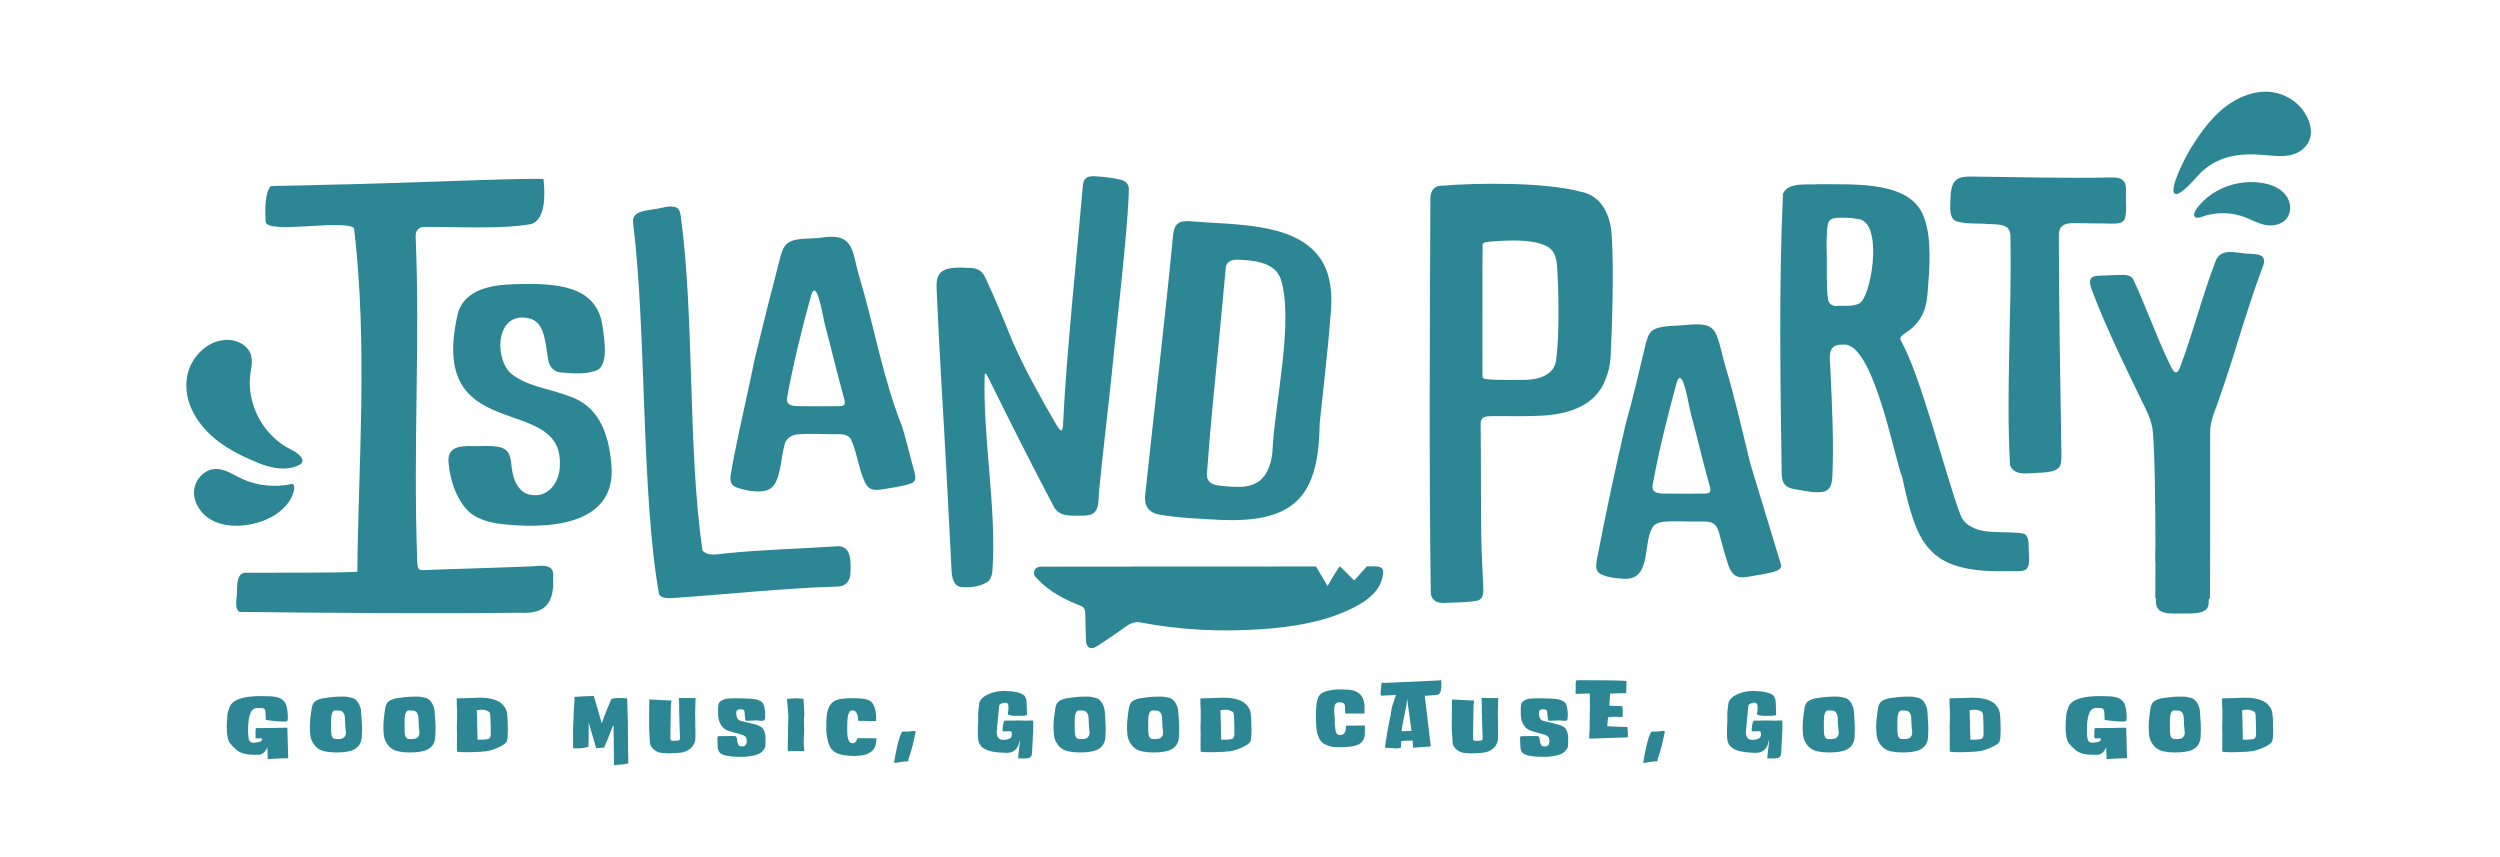 <svg xmlns="http://www.w3.org/2000/svg" xmlns:xlink="http://www.w3.org/1999/xlink" xmlns:inkscape="http://www.inkscape.org/namespaces/inkscape" version="1.1" width="925.277" height="317.106" viewBox="0 0 925.277 317.106">
<defs>
<clipPath id="clip_1">
<path transform="matrix(1,0,0,-1,0,317.106)" d="M0 317.106H925.277V0H0Z"/>
</clipPath>
</defs>
<g inkscape:groupmode="layer" inkscape:label="Layer 1">
<g clip-path="url(#clip_1)">
<path transform="matrix(1,0,0,-1,98.878,257.684)" d="M0 0 1.193-.032C3.516-.094 5.869-.785 6.717-2.542L6.999-3.139C7.533-4.739 7.658-6.434 7.658-8.286 7.658-9.164 7.187-9.384 6.402-9.384 4.237-9.384-.502-8.913-.502-8.662L-.628-5.9C-.659-5.084-.941-4.363-2.197-4.363H-3.17C-4.237-4.174-5.053-4.613-5.774-5.43L-6.246-6.402C-7.03-8.411-7.062-10.953-7.062-13.244-7.062-13.182-7.062-13.118-7.093-13.056-6.904-16.037-6.904-17.23-4.802-17.23L-3.389-17.011C-2.04-16.634-1.945-16.665-1.945-15.567-2.479-15.567-2.918-15.63-3.483-15.63-3.861-15.63-4.142-15.567-4.299-15.441V-13.087C-4.299-12.617-4.269-12.209-4.174-11.832-3.829-11.769-3.483-11.769-3.106-11.769H-.188C2.197-11.769 5.43-11.644 7.47-11.644L7.783-22.503C7.783-22.66 7.753-22.817 7.753-22.942 5.053-22.942 2.825-23.161 .22-23.256 .22-22.911 .188-22.503 .188-22.157L.095-19.835C.095-19.458 .032-19.05 .032-18.705-.094-19.866-1.569-21.656-3.013-21.656H-3.641C-8.003-21.656-10.325-21.656-13.84-17.293L-14.154-16.791C-14.625-15.661-14.938-13.746-14.938-11.675V-10.733C-14.938-10.325-14.938-9.949-14.688-6.654-14.625-6.151-14.468-5.618-14.28-5.084L-14.029-4.394C-13.056-.534-6.465 .032-2.856 .032H-1.601C-1.067 .032-.44 0 0 0" fill="#2c8694"/>
<path transform="matrix(1,0,0,-1,124.361,273.533)" d="M0 0H1.004C3.233 0 3.672 1.412 3.672 2.385L3.421 5.022 3.296 7.971C3.264 8.787 2.825 10.419 1.412 10.514L-.22 10.608C-2.103 10.576-1.82 6.716-1.82 4.802V4.425C-1.82 2.259-1.945 0 0 0M5.649 15.315 5.931 15.253C7.407 14.939 8.506 13.307 8.944 11.894L9.102 11.392C9.195 11.11 9.227 10.859 9.259 10.514L9.603 5.43V4.519C9.603 4.3 9.635 3.986 9.635 3.703 9.635 2.887 9.54 2.071 9.54 1.255V.627C9.07-4.017 5.273-4.959 .063-4.959-6.497-4.959-7.658-2.888-8.85-.848L-9.039-.377C-9.447 .345-9.603 2.071-9.635 2.856L-9.667 3.797V4.708C-9.667 6.151-9.572 7.595-8.914 11.926L-8.599 12.774C-8.349 13.432-7.69 14.248-6.277 14.688L-5.178 15.033C-2.981 15.378-.721 15.723 2.072 15.723 4.017 15.723 4.205 15.629 5.649 15.315" fill="#2c8694"/>
<path transform="matrix(1,0,0,-1,151.57,273.533)" d="M0 0H1.004C3.233 0 3.672 1.412 3.672 2.385L3.421 5.022 3.295 7.971C3.264 8.787 2.825 10.419 1.412 10.514L-.22 10.608C-2.103 10.576-1.82 6.716-1.82 4.802V4.425C-1.82 2.259-1.945 0 0 0M5.649 15.315 5.931 15.253C7.407 14.939 8.506 13.307 8.944 11.894L9.102 11.392C9.195 11.11 9.227 10.859 9.259 10.514L9.603 5.43V4.519C9.603 4.3 9.635 3.986 9.635 3.703 9.635 2.887 9.54 2.071 9.54 1.255V.627C9.07-4.017 5.273-4.959 .063-4.959-6.497-4.959-7.658-2.888-8.85-.848L-9.039-.377C-9.447 .345-9.603 2.071-9.635 2.856L-9.667 3.797V4.708C-9.667 6.151-9.572 7.595-8.914 11.926L-8.599 12.774C-8.349 13.432-7.69 14.248-6.277 14.688L-5.178 15.033C-2.981 15.378-.723 15.723 2.072 15.723 4.017 15.723 4.205 15.629 5.649 15.315" fill="#2c8694"/>
<path transform="matrix(1,0,0,-1,176.613,267.319)" d="M0 0V-.502C0-2.103 .062-3.515 .094-4.896L.125-6.402H.188C.282-6.402 .313-6.434 .376-6.434 2.542-6.528 4.017-6.277 4.394-6.057L4.613-5.838C4.99-5.461 4.927-4.959 5.022-4.519 5.053-1.162 4.958-.188 4.927 .534 4.864 2.197 4.958 3.547 4.267 3.954L3.358 4.394C3.044 4.456 2.479 4.645 2.04 4.645H1.537C1.098 4.645 .47 4.551-.126 4.456V3.86ZM1.224-10.922C-.659-10.953-3.986-11.33-7.47-10.891-7.47-10.514-7.501-10.012-7.501-9.415V-6.936C-7.501-6.246-7.47-5.555-7.47-4.833L-7.533-1.475C-7.533-1.004-7.47-.534-7.47-.063V.157C-7.47 1.161-7.438 1.789-7.438 2.511V4.017C-7.438 5.116-7.564 5.774-7.564 6.622V8.85C-5.273 8.85-2.323 9.007-.314 9.07L.596 9.101H1.193C3.389 9.101 7.595 8.693 9.477 6.465L10.011 5.838C10.2 5.586 10.325 5.398 10.483 5.147L10.764 4.488C10.828 4.205 10.984 3.954 11.016 3.609L11.236 1.538C11.236 .941 11.298 .282 11.298-.314V-.785C11.298-1.506 11.361-2.134 11.361-2.793 11.361-3.233 11.298-3.672 11.298-4.08V-4.488C11.298-5.743 11.141-7.093 10.608-7.595L10.231-7.94C9.667-8.474 5.492-10.859 1.82-10.859 1.601-10.891 1.443-10.922 1.224-10.922" fill="#2c8694"/>
<path transform="matrix(1,0,0,-1,232.068,258.469)" d="M0 0C.062-.314 .125-1.193 .125-2.228V-2.668C.125-4.519 .282-6.716 .313-8.537L.345-11.927V-12.115L.313-13.244 .345-14.406 .376-19.364C.376-20.274 .502-21.373 .47-22.189L.44-22.911V-23.068C.44-23.287 .47-23.539 .47-23.727V-24.072C-.879-24.417-3.076-24.574-4.802-24.7-4.771-23.821-4.896-22.911-4.865-22.032L-4.833-21.09C-4.833-20.871-4.896-20.682-4.896-20.463L-4.865-19.772V-19.647L-4.928-16.257-4.896-15.661C-4.865-14.97-4.96-14.217-4.96-13.244V-9.949L-5.461-10.765C-5.586-11.047-5.744-11.518-5.869-11.832L-6.591-13.715C-6.654-13.872-6.78-13.998-6.81-14.186L-6.999-14.72-7.25-15.253-8.317-17.858C-8.38-17.983-8.411-18.141-8.474-18.235-9.322-18.297-10.702-18.36-11.424-18.454L-11.927-16.697-12.711-13.998C-12.774-13.841-12.806-13.59-12.868-13.433L-14.06-9.353C-14.123-9.259-14.155-9.102-14.187-8.976V-14.186C-14.187-15.378-14.28-16.697-14.28-17.921-15.787-18.329-16.603-18.517-18.642-18.517H-19.396C-19.898-18.517-19.993-18.391-19.993-18.109-19.993-17.921-19.961-17.733-19.961-17.45V-15.473C-19.961-11.581-19.993-11.33-19.961-10.577L-19.866-8.756C-19.804-7.815-19.741-6.999-19.741-6.152V-5.116C-19.741-4.959-19.71-4.802-19.71-4.645L-19.616-3.264C-19.521-1.726-19.396-.345-19.428 .533-17.544 .722-15.159 .816-12.303 .879L-12.052 .125C-12.02 0-11.958-.188-11.958-.282L-11.299-2.417-11.236-2.794-10.828-4.017-10.514-5.241-9.667-8.129-9.541-8.6-9.353-9.259-8.85-7.815-8.474-6.716C-8.38-6.56-8.317-6.403-8.254-6.214L-7.564-4.457C-7.376-3.955-7.187-3.515-6.968-3.013L-6.748-2.542-5.994-.628C-5.806 .094-4.175 .125-2.856 .125-2.166 .125-.816 .094 0 0" fill="#2c8694"/>
<path transform="matrix(1,0,0,-1,248.448,259.254)" d="M0 0C0-.125 .032-.219 .032-.345 .032-.91-.157-1.506-.157-2.071L-.345-14.091C-.345-14.782 .188-14.939 .566-14.939 2.355-14.939 3.201-14.845 3.201-14.279 3.201-13.966 3.233-13.432 3.201-12.773L3.139-11.361C3.108-10.859 3.076-10.388 3.076-9.823V-9.321C3.076-8.819 3.013-8.285 3.013-7.783L2.983-5.994C2.983-5.523 2.919-4.99 2.919-4.456V-2.259C2.919-1.789 2.888-1.443 2.888-.941 2.888-.063 2.794 .722 2.794 .942L8.977 .879C8.977-2.071 8.789-3.672 8.85-5.806L8.882-6.716V-8.379L8.914-10.137 8.945-10.89 8.914-11.644 8.945-12.899 8.914-14.06C8.82-16.978 6.34-19.207 2.763-19.395L.942-19.489C.534-19.521 .158-19.552-.188-19.552H-1.537C-1.914-19.552-2.29-19.521-2.635-19.489L-3.671-19.395C-5.24-19.238-7.155-18.046-7.783-16.257-7.877-15.786-7.908-15.535-7.94-15.096-7.971-15.001-7.971-14.876-7.971-14.374-7.971-13.652-8.096-12.773-8.191-10.764V-4.896C-8.191-4.394-8.16-3.86-8.16-3.326V-1.224C-8.16-.973-8.128-.785-8.128-.533V.377C-5.68 .314-1.945 0 0 0" fill="#2c8694"/>
<path transform="matrix(1,0,0,-1,268.722,258.626)" d="M0 0 .753 .094 3.044 .188 5.398 .157C9.76 .094 13.024 0 13.904-2.197L14.092-2.667C14.28-3.17 14.248-3.766 14.343-4.268 14.405-4.488 14.468-5.21 14.468-5.963 14.468-6.81 14.405-7.689 14.185-7.909 13.621-8.411 12.523-8.003 11.079-8.003 9.792-8.003 7.941-8.254 7.187-8.065 7.062-7.124 6.873-6.214 6.873-5.304 6.873-4.425 6.779-3.892 5.21-3.892 3.609-3.892 3.797-4.927 3.797-5.586 3.797-6.873 4.3-7.752 5.21-8.097L5.901-8.285C9.76-9.321 12.836-9.541 13.84-11.33 15.001-13.432 14.531-15.661 14.531-17.45 14.531-18.172 14.029-18.799 13.652-19.144 12.962-20.243 11.236-20.902 9.415-21.153L8.286-21.31C7.69-21.467 6.967-21.467 6.246-21.467H4.112C3.641-21.467 3.138-21.435 2.731-21.404L1.757-21.31C-3.734-20.776-2.981-18.705-3.17-15.629-3.17-14.499-3.389-13.84-2.636-13.84H-2.51C-.816-13.84 .533-13.778 2.292-13.778 4.08-13.715 3.861-13.997 4.142-15.692 4.457-17.45 4.99-17.638 6.026-17.638 7.563-17.638 7.846-16.289 7.563-14.876L7.501-14.562C7.125-13.621 6.214-13.432 5.649-13.244L4.833-12.993C4.613-12.93 4.362-12.836 4.112-12.774L3.421-12.616C2.7-12.46 1.915-12.177 1.256-11.988-1.537-11.267-2.95-8.693-2.95-5.43-2.95-1.569-3.106-.91 0 0" fill="#2c8694"/>
<path transform="matrix(1,0,0,-1,292.51,278.053)" d="M0 0-.91 .094C-.91 .314-.941 .502-.941 .69V3.703C-.941 4.519-.848 5.241-.848 6.057V7.218C-.848 7.689-.91 8.129-.721 13.024L-1.224 19.396C-.659 19.458 1.757 19.615 2.353 19.615 2.95 19.615 4.708 19.458 4.896 19.364L5.178 13.777V13.527C4.896 11.58 5.147 9.509 5.147 7.532 5.147 6.496 4.708 3.233 5.178 .471L5.147 .063C4.362 .063 .125 .188 0 0" fill="#2c8694"/>
<path transform="matrix(1,0,0,-1,323.046,260.446)" d="M0 0 .314-.596C1.004-1.914 1.224-3.452 1.224-6.434L-5.398-6.339C-5.398-5.053-5.774-2.511-7.312-2.511H-7.595C-9.384-2.511-9.415-5.461-9.477-8.442-9.509-11.518-9.509-14.625-7.407-14.625-6.182-14.625-5.806-12.993-5.68-12.742L1.319-12.805C1.35-14.531 .848-16.226 .346-16.822-.846-18.234-2.51-18.956-4.142-19.144L-5.022-19.238C-5.428-19.27-5.931-19.333-6.402-19.333H-7.688C-8.16-19.333-8.693-19.301-9.132-19.238L-10.137-19.113C-15.849-18.391-16.319-15.473-17.01-12.02-17.135-11.392-17.23-10.356-17.23-9.729V-7.877C-17.23-1.757-16.099 1.381-11.141 1.852L-9.792 1.978C-9.069 2.04-8.348 2.04-7.563 2.04-3.734 2.04-.941 1.758 0 0" fill="#2c8694"/>
<path transform="matrix(1,0,0,-1,337.514,270.584)" d="M0 0C.911 .188 1.099-.157 1.412-.157-.47-9.509-1.318-9.447-1.349-11.172-1.663-11.204-4.111-11.298-5.21-11.644L-6.622-11.769C-5.555-4.99-4.111-.094-3.358-.157-2.134-.157-1.506-.282 0 0" fill="#2c8694"/>
<path transform="matrix(1,0,0,-1,377.308,274.067)" d="M0 0C0 0-.032 0-.032-.032-.157-2.762-2.197-4.425-3.891-4.488L-4.677-4.582C-8.286-4.394-15.033-4.425-15.316 .753L-15.378 1.852C-15.409 2.479-15.378 3.327-15.409 4.049-15.409 5.492-15.19 6.277-15.284 9.792-15.284 10.137-15.221 10.514-15.221 10.828L-14.876 13.809C-14.312 16.697-8.944 18.768-4.331 18.266-3.201 18.266 .345 17.983 1.789 16.634L1.883 16.571C2.072 16.32 2.605 15.253 2.605 14.562V14.406L2.668 13.621C2.7 13.276 2.731 10.891 2.793 9.415 1.727 9.039 0 9.133-1.412 9.133-2.573 9.133-4.487 9.353-4.299 9.823-3.641 13.684-4.425 13.998-5.241 13.998-5.774 13.998-5.493 13.966-5.994 13.904L-6.465 13.746C-7.155 13.527-7.532 13.244-7.532 12.585L-8.411 3.201C-8.411 1.663-7.94 .314-6.057 .22-4.99 .282-3.986 .376-3.17 1.036-2.856 1.601-2.605 2.417-3.044 3.389L-3.358 3.452C-4.017 3.389-4.77 3.358-5.461 3.358-5.774 3.358-6.026 3.389-6.246 3.452V4.111C-6.246 4.865-5.994 6.591-5.586 7.344L-.816 7.407C-.251 7.376 .283 7.438 2.417 7.344 3.013 7.344 3.797 7.407 4.332 7.407 4.645 7.407 4.865 7.407 5.116 7.376L5.085 3.358V3.201C5.085 2.825 4.928 1.663 4.928 1.098V.188C4.928-.314 4.802-.816 4.802-1.412V-1.601L4.677-4.363C4.582-6.402 3.924-6.654 1.193-6.654 .911-6.654 .659-6.622 .408-6.622 .063-6.622-.251-6.654-.47-6.654-.47-6.371-.47-5.649 .126-.848 .126-.376 .095 0 0 0" fill="#2c8694"/>
<path transform="matrix(1,0,0,-1,399.59,273.533)" d="M0 0H1.004C3.233 0 3.672 1.412 3.672 2.385L3.421 5.022 3.295 7.971C3.264 8.787 2.825 10.419 1.412 10.514L-.22 10.608C-2.103 10.576-1.82 6.716-1.82 4.802V4.425C-1.82 2.259-1.945 0 0 0M5.649 15.315 5.931 15.253C7.407 14.939 8.506 13.307 8.944 11.894L9.102 11.392C9.195 11.11 9.227 10.859 9.259 10.514L9.603 5.43V4.519C9.603 4.3 9.635 3.986 9.635 3.703 9.635 2.887 9.54 2.071 9.54 1.255V.627C9.07-4.017 5.273-4.959 .063-4.959-6.497-4.959-7.658-2.888-8.85-.848L-9.039-.377C-9.447 .345-9.603 2.071-9.635 2.856L-9.667 3.797V4.708C-9.667 6.151-9.572 7.595-8.914 11.926L-8.599 12.774C-8.349 13.432-7.69 14.248-6.277 14.688L-5.178 15.033C-2.981 15.378-.723 15.723 2.072 15.723 4.017 15.723 4.205 15.629 5.649 15.315" fill="#2c8694"/>
<path transform="matrix(1,0,0,-1,426.798,273.533)" d="M0 0H1.004C3.233 0 3.672 1.412 3.672 2.385L3.421 5.022 3.295 7.971C3.264 8.787 2.825 10.419 1.412 10.514L-.22 10.608C-2.103 10.576-1.82 6.716-1.82 4.802V4.425C-1.82 2.259-1.945 0 0 0M5.649 15.315 5.931 15.253C7.407 14.939 8.506 13.307 8.944 11.894L9.102 11.392C9.195 11.11 9.227 10.859 9.259 10.514L9.603 5.43V4.519C9.603 4.3 9.635 3.986 9.635 3.703 9.635 2.887 9.54 2.071 9.54 1.255V.627C9.07-4.017 5.273-4.959 .063-4.959-6.497-4.959-7.658-2.888-8.85-.848L-9.039-.377C-9.447 .345-9.603 2.071-9.635 2.856L-9.667 3.797V4.708C-9.667 6.151-9.572 7.595-8.914 11.926L-8.599 12.774C-8.349 13.432-7.69 14.248-6.277 14.688L-5.178 15.033C-2.981 15.378-.723 15.723 2.072 15.723 4.017 15.723 4.205 15.629 5.649 15.315" fill="#2c8694"/>
<path transform="matrix(1,0,0,-1,451.843,267.319)" d="M0 0V-.502C0-2.103 .062-3.515 .094-4.896L.125-6.402H.188C.282-6.402 .313-6.434 .376-6.434 2.542-6.528 4.017-6.277 4.394-6.057L4.613-5.838C4.99-5.461 4.927-4.959 5.022-4.519 5.053-1.162 4.958-.188 4.927 .534 4.864 2.197 4.958 3.547 4.267 3.954L3.358 4.394C3.044 4.456 2.479 4.645 2.04 4.645H1.537C1.098 4.645 .47 4.551-.126 4.456V3.86ZM1.224-10.922C-.659-10.953-3.986-11.33-7.47-10.891-7.47-10.514-7.502-10.012-7.502-9.415V-6.936C-7.502-6.246-7.47-5.555-7.47-4.833L-7.533-1.475C-7.533-1.004-7.47-.534-7.47-.063V.157C-7.47 1.161-7.439 1.789-7.439 2.511V4.017C-7.439 5.116-7.565 5.774-7.565 6.622V8.85C-5.273 8.85-2.323 9.007-.314 9.07L.596 9.101H1.193C3.389 9.101 7.595 8.693 9.478 6.465L10.011 5.838C10.2 5.586 10.325 5.398 10.481 5.147L10.764 4.488C10.828 4.205 10.984 3.954 11.016 3.609L11.236 1.538C11.236 .941 11.298 .282 11.298-.314V-.785C11.298-1.506 11.361-2.134 11.361-2.793 11.361-3.233 11.298-3.672 11.298-4.08V-4.488C11.298-5.743 11.141-7.093 10.608-7.595L10.231-7.94C9.667-8.474 5.492-10.859 1.82-10.859 1.601-10.891 1.444-10.922 1.224-10.922" fill="#2c8694"/>
<path transform="matrix(1,0,0,-1,498.352,255.237)" d="M0 0C5.838 0 6.717-4.142 6.685-6.527L6.654-8.85H-.47C-.533-7.721-.565-7.061-.565-6.308-.565-4.77-1.726-4.708-2.762-4.708-3.295-4.676-3.389-4.77-3.861-5.053L-3.986-5.178C-4.457-5.649-4.457-6.277-4.55-7.155V-8.348C-4.237-11.047-4.331-11.549-4.331-12.993L-4.142-14.468C-3.986-15.786-3.703-16.79-2.448-16.79-.69-16.79-.188-15.598-.188-13.338 .942-13.338 5.649-13.275 6.81-13.275V-15.127C6.81-15.974 6.873-16.759 6.56-17.764L6.434-18.172C6.214-18.611 5.964-19.019 5.618-19.458L5.148-19.835C3.421-21.215-.251-21.31-2.385-21.31-3.734-21.31-5.272-21.31-6.496-20.839L-7.343-20.525C-7.815-20.368-8.348-20.086-8.693-19.803L-8.85-19.678-9.352-19.176-9.729-18.674C-10.011-18.297-10.325-17.732-10.419-17.292L-10.828-16.226C-10.921-15.598-11.079-15.001-11.079-14.562-11.079-14.185-11.172-13.777-11.204-13.369L-11.267-11.989C-11.267-11.8-11.329-11.58-11.329-11.361V-10.922C-11.329-4.613-10.921-1.945-8.504-1.004-6.684-.219-4.237 .283 0 0" fill="#2c8694"/>
<path transform="matrix(1,0,0,-1,522.423,270.489)" d="M0 0-.063 .314-1.632 11.927-1.914 9.322-3.516 1.381-3.672-.157ZM.502-6.277V-6.026H.533V-5.618L.408-3.578C.095-3.609-.251-3.64-.565-3.64H-1.569C-2.134-3.64-3.296-3.672-3.797-3.797L-3.923-6.151C-4.174-6.402-4.52-6.496-6.026-6.496-6.434-6.434-6.842-6.434-7.218-6.371L-9.823-6.277-9.572-4.08-9.322-2.887-9.039-.753-8.756 .628-8.411 2.511-8.317 3.17-7.846 5.21V5.085L-7.69 6.089-7.626 6.654-7.343 8.38-6.937 9.761C-6.779 10.106-6.654 10.545-6.529 10.922-6.057 12.46-5.994 12.837-5.743 13.244H-5.869C-6.842 13.244-7.783 13.182-8.976 13.119L-11.047 13.025C-11.33 13.025-11.455 13.119-11.455 13.715L-11.172 17.136C-11.142 17.419-11.11 17.858-10.828 17.858-10.514 17.764-10.138 17.701-9.76 17.733L8.568 18.58 11.016 18.737C11.016 18.485 11.047 17.858 11.047 17.105 11.047 15.63 10.859 13.652 9.76 13.401L8.411 13.213 4.896 12.962 7.124-5.618C7.124-5.932 6.089-5.743 .502-6.277" fill="#2c8694"/>
<path transform="matrix(1,0,0,-1,545.52,259.254)" d="M0 0C0-.125 .032-.219 .032-.345 .032-.91-.157-1.506-.157-2.071L-.345-14.091C-.345-14.782 .188-14.939 .566-14.939 2.355-14.939 3.201-14.845 3.201-14.279 3.201-13.966 3.233-13.432 3.201-12.773L3.139-11.361C3.108-10.859 3.076-10.388 3.076-9.823V-9.321C3.076-8.819 3.013-8.285 3.013-7.783L2.982-5.994C2.982-5.523 2.919-4.99 2.919-4.456V-2.259C2.919-1.789 2.888-1.443 2.888-.941 2.888-.063 2.793 .722 2.793 .942L8.977 .879C8.977-2.071 8.789-3.672 8.85-5.806L8.882-6.716V-8.379L8.914-10.137 8.945-10.89 8.914-11.644 8.945-12.899 8.914-14.06C8.819-16.978 6.34-19.207 2.763-19.395L.942-19.489C.534-19.521 .158-19.552-.188-19.552H-1.537C-1.914-19.552-2.29-19.521-2.635-19.489L-3.671-19.395C-5.241-19.238-7.155-18.046-7.783-16.257-7.877-15.786-7.908-15.535-7.94-15.096-7.971-15.001-7.971-14.876-7.971-14.374-7.971-13.652-8.096-12.773-8.191-10.764V-4.896C-8.191-4.394-8.16-3.86-8.16-3.326V-1.224C-8.16-.973-8.128-.785-8.128-.533V.377C-5.68 .314-1.945 0 0 0" fill="#2c8694"/>
<path transform="matrix(1,0,0,-1,565.794,258.626)" d="M0 0 .753 .094 3.044 .188 5.398 .157C9.761 .094 13.024 0 13.904-2.197L14.092-2.667C14.28-3.17 14.248-3.766 14.343-4.268 14.405-4.488 14.468-5.21 14.468-5.963 14.468-6.81 14.405-7.689 14.185-7.909 13.621-8.411 12.523-8.003 11.079-8.003 9.792-8.003 7.941-8.254 7.187-8.065 7.062-7.124 6.873-6.214 6.873-5.304 6.873-4.425 6.779-3.892 5.21-3.892 3.609-3.892 3.797-4.927 3.797-5.586 3.797-6.873 4.3-7.752 5.21-8.097L5.901-8.285C9.761-9.321 12.836-9.541 13.84-11.33 15.001-13.432 14.531-15.661 14.531-17.45 14.531-18.172 14.029-18.799 13.652-19.144 12.962-20.243 11.236-20.902 9.415-21.153L8.286-21.31C7.69-21.467 6.967-21.467 6.246-21.467H4.112C3.641-21.467 3.138-21.435 2.73-21.404L1.757-21.31C-3.734-20.776-2.981-18.705-3.17-15.629-3.17-14.499-3.389-13.84-2.636-13.84H-2.51C-.816-13.84 .533-13.778 2.292-13.778 4.08-13.715 3.861-13.997 4.142-15.692 4.457-17.45 4.99-17.638 6.026-17.638 7.563-17.638 7.846-16.289 7.563-14.876L7.501-14.562C7.125-13.621 6.214-13.432 5.649-13.244L4.833-12.993C4.613-12.93 4.362-12.836 4.112-12.774L3.421-12.616C2.7-12.46 1.915-12.177 1.256-11.988-1.537-11.267-2.95-8.693-2.95-5.43-2.95-1.569-3.106-.91 0 0" fill="#2c8694"/>
<path transform="matrix(1,0,0,-1,588.17,272.969)" d="M0 0C0 .157 .032 .282 .032 .376V1.13C.032 1.538 .095 2.134 .157 2.605L.251 9.949V10.357L.283 10.733 .22 16.289H-.063C-.659 16.289-3.766 16.163-4.582 16.163-4.99 16.163-5.085 16.289-5.085 16.508-5.085 16.697-4.99 16.979-4.99 17.23V19.646C-4.99 21.624-4.802 21.059-3.734 21.216H-2.448C11.392 21.216 12.868 20.996 13.496 20.934L13.84 20.902V20.337C13.84 19.05 13.652 17.732 13.747 16.414 12.178 16.383 8.599 16.351 7.753 16.257L7.47 11.832 7.69 11.769H8.191L11.55 11.644C11.8 11.644 12.052 11.581 12.303 11.581 12.303 10.733 12.585 8.976 12.335 7.595 10.766 7.689 9.415 7.689 8.85 7.689L6.999 7.532C6.937 6.873 6.779 5.618 6.685 4.174L11.77 3.955C12.083 3.955 13.339 3.986 14.155 3.892 14.155 2.793 14.5 1.538 14.248 .063L.315-.408C.063-.408 0-.188 0 0" fill="#2c8694"/>
<path transform="matrix(1,0,0,-1,614.782,270.584)" d="M0 0C.911 .188 1.099-.157 1.412-.157-.47-9.509-1.318-9.447-1.349-11.172-1.663-11.204-4.111-11.298-5.21-11.644L-6.622-11.769C-5.555-4.99-4.111-.094-3.358-.157-2.134-.157-1.506-.282 0 0" fill="#2c8694"/>
<path transform="matrix(1,0,0,-1,654.577,274.067)" d="M0 0C0 0-.032 0-.032-.032-.157-2.762-2.197-4.425-3.891-4.488L-4.677-4.582C-8.286-4.394-15.033-4.425-15.316 .753L-15.378 1.852C-15.409 2.479-15.378 3.327-15.409 4.049-15.409 5.492-15.19 6.277-15.284 9.792-15.284 10.137-15.221 10.514-15.221 10.828L-14.876 13.809C-14.312 16.697-8.944 18.768-4.331 18.266-3.201 18.266 .345 17.983 1.789 16.634L1.883 16.571C2.072 16.32 2.605 15.253 2.605 14.562V14.406L2.668 13.621C2.7 13.276 2.731 10.891 2.793 9.415 1.727 9.039 0 9.133-1.412 9.133-2.573 9.133-4.488 9.353-4.299 9.823-3.641 13.684-4.425 13.998-5.241 13.998-5.774 13.998-5.492 13.966-5.994 13.904L-6.465 13.746C-7.155 13.527-7.532 13.244-7.532 12.585L-8.411 3.201C-8.411 1.663-7.94 .314-6.057 .22-4.99 .282-3.986 .376-3.17 1.036-2.856 1.601-2.605 2.417-3.044 3.389L-3.358 3.452C-4.017 3.389-4.77 3.358-5.461 3.358-5.774 3.358-6.026 3.389-6.246 3.452V4.111C-6.246 4.865-5.994 6.591-5.586 7.344L-.816 7.407C-.251 7.376 .283 7.438 2.417 7.344 3.013 7.344 3.797 7.407 4.332 7.407 4.645 7.407 4.865 7.407 5.116 7.376L5.085 3.358V3.201C5.085 2.825 4.928 1.663 4.928 1.098V.188C4.928-.314 4.802-.816 4.802-1.412V-1.601L4.677-4.363C4.582-6.402 3.924-6.654 1.193-6.654 .911-6.654 .659-6.622 .408-6.622 .063-6.622-.251-6.654-.471-6.654-.471-6.371-.471-5.649 .126-.848 .126-.376 .095 0 0 0" fill="#2c8694"/>
<path transform="matrix(1,0,0,-1,676.859,273.533)" d="M0 0H1.004C3.233 0 3.672 1.412 3.672 2.385L3.421 5.022 3.296 7.971C3.264 8.787 2.825 10.419 1.412 10.514L-.22 10.608C-2.103 10.576-1.82 6.716-1.82 4.802V4.425C-1.82 2.259-1.945 0 0 0M5.649 15.315 5.931 15.253C7.407 14.939 8.506 13.307 8.944 11.894L9.102 11.392C9.195 11.11 9.227 10.859 9.258 10.514L9.603 5.43V4.519C9.603 4.3 9.635 3.986 9.635 3.703 9.635 2.887 9.54 2.071 9.54 1.255V.627C9.07-4.017 5.273-4.959 .063-4.959-6.497-4.959-7.658-2.888-8.851-.848L-9.039-.377C-9.447 .345-9.603 2.071-9.635 2.856L-9.667 3.797V4.708C-9.667 6.151-9.572 7.595-8.914 11.926L-8.599 12.774C-8.349 13.432-7.69 14.248-6.277 14.688L-5.178 15.033C-2.981 15.378-.721 15.723 2.072 15.723 4.017 15.723 4.205 15.629 5.649 15.315" fill="#2c8694"/>
<path transform="matrix(1,0,0,-1,704.068,273.533)" d="M0 0H1.004C3.233 0 3.672 1.412 3.672 2.385L3.421 5.022 3.295 7.971C3.264 8.787 2.825 10.419 1.412 10.514L-.22 10.608C-2.103 10.576-1.82 6.716-1.82 4.802V4.425C-1.82 2.259-1.945 0 0 0M5.649 15.315 5.931 15.253C7.407 14.939 8.506 13.307 8.944 11.894L9.102 11.392C9.195 11.11 9.227 10.859 9.259 10.514L9.603 5.43V4.519C9.603 4.3 9.635 3.986 9.635 3.703 9.635 2.887 9.54 2.071 9.54 1.255V.627C9.07-4.017 5.273-4.959 .063-4.959-6.497-4.959-7.658-2.888-8.85-.848L-9.039-.377C-9.447 .345-9.603 2.071-9.635 2.856L-9.667 3.797V4.708C-9.667 6.151-9.572 7.595-8.914 11.926L-8.599 12.774C-8.349 13.432-7.69 14.248-6.277 14.688L-5.178 15.033C-2.981 15.378-.723 15.723 2.072 15.723 4.017 15.723 4.205 15.629 5.649 15.315" fill="#2c8694"/>
<path transform="matrix(1,0,0,-1,729.111,267.319)" d="M0 0V-.502C0-2.103 .062-3.515 .094-4.896L.125-6.402H.188C.282-6.402 .313-6.434 .376-6.434 2.542-6.528 4.017-6.277 4.394-6.057L4.614-5.838C4.99-5.461 4.927-4.959 5.022-4.519 5.053-1.162 4.958-.188 4.927 .534 4.864 2.197 4.958 3.547 4.267 3.954L3.358 4.394C3.044 4.456 2.479 4.645 2.04 4.645H1.537C1.098 4.645 .47 4.551-.126 4.456V3.86ZM1.224-10.922C-.659-10.953-3.986-11.33-7.47-10.891-7.47-10.514-7.501-10.012-7.501-9.415V-6.936C-7.501-6.246-7.47-5.555-7.47-4.833L-7.533-1.475C-7.533-1.004-7.47-.534-7.47-.063V.157C-7.47 1.161-7.438 1.789-7.438 2.511V4.017C-7.438 5.116-7.564 5.774-7.564 6.622V8.85C-5.273 8.85-2.323 9.007-.315 9.07L.596 9.101H1.193C3.389 9.101 7.595 8.693 9.477 6.465L10.011 5.838C10.2 5.586 10.325 5.398 10.483 5.147L10.764 4.488C10.828 4.205 10.984 3.954 11.016 3.609L11.236 1.538C11.236 .941 11.298 .282 11.298-.314V-.785C11.298-1.506 11.361-2.134 11.361-2.793 11.361-3.233 11.298-3.672 11.298-4.08V-4.488C11.298-5.743 11.141-7.093 10.608-7.595L10.231-7.94C9.667-8.474 5.492-10.859 1.82-10.859 1.601-10.891 1.443-10.922 1.224-10.922" fill="#2c8694"/>
<path transform="matrix(1,0,0,-1,779.45,257.684)" d="M0 0 1.193-.032C3.516-.094 5.869-.785 6.717-2.542L6.999-3.139C7.533-4.739 7.658-6.434 7.658-8.286 7.658-9.164 7.187-9.384 6.402-9.384 4.237-9.384-.502-8.913-.502-8.662L-.628-5.9C-.659-5.084-.941-4.363-2.197-4.363H-3.17C-4.237-4.174-5.053-4.613-5.774-5.43L-6.246-6.402C-7.03-8.411-7.062-10.953-7.062-13.244-7.062-13.182-7.062-13.118-7.092-13.056-6.904-16.037-6.904-17.23-4.802-17.23L-3.389-17.011C-2.04-16.634-1.945-16.665-1.945-15.567-2.479-15.567-2.918-15.63-3.483-15.63-3.861-15.63-4.142-15.567-4.299-15.441V-13.087C-4.299-12.617-4.269-12.209-4.174-11.832-3.829-11.769-3.483-11.769-3.106-11.769H-.188C2.197-11.769 5.43-11.644 7.47-11.644L7.783-22.503C7.783-22.66 7.753-22.817 7.753-22.942 5.053-22.942 2.825-23.161 .22-23.256 .22-22.911 .188-22.503 .188-22.157L.095-19.835C.095-19.458 .032-19.05 .032-18.705-.094-19.866-1.569-21.656-3.013-21.656H-3.641C-8.003-21.656-10.325-21.656-13.84-17.293L-14.154-16.791C-14.625-15.661-14.938-13.746-14.938-11.675V-10.733C-14.938-10.325-14.938-9.949-14.688-6.654-14.625-6.151-14.468-5.618-14.28-5.084L-14.029-4.394C-13.056-.534-6.465 .032-2.856 .032H-1.601C-1.066 .032-.44 0 0 0" fill="#2c8694"/>
<path transform="matrix(1,0,0,-1,804.933,273.533)" d="M0 0H1.004C3.233 0 3.672 1.412 3.672 2.385L3.421 5.022 3.295 7.971C3.264 8.787 2.825 10.419 1.412 10.514L-.22 10.608C-2.103 10.576-1.82 6.716-1.82 4.802V4.425C-1.82 2.259-1.945 0 0 0M5.649 15.315 5.931 15.253C7.407 14.939 8.506 13.307 8.944 11.894L9.102 11.392C9.195 11.11 9.227 10.859 9.258 10.514L9.603 5.43V4.519C9.603 4.3 9.635 3.986 9.635 3.703 9.635 2.887 9.54 2.071 9.54 1.255V.627C9.07-4.017 5.273-4.959 .063-4.959-6.497-4.959-7.658-2.888-8.851-.848L-9.039-.377C-9.447 .345-9.603 2.071-9.635 2.856L-9.667 3.797V4.708C-9.667 6.151-9.572 7.595-8.914 11.926L-8.599 12.774C-8.349 13.432-7.69 14.248-6.277 14.688L-5.178 15.033C-2.981 15.378-.723 15.723 2.072 15.723 4.017 15.723 4.205 15.629 5.649 15.315" fill="#2c8694"/>
<path transform="matrix(1,0,0,-1,829.977,267.319)" d="M0 0V-.502C0-2.103 .062-3.515 .094-4.896L.125-6.402H.188C.282-6.402 .313-6.434 .377-6.434 2.542-6.528 4.017-6.277 4.394-6.057L4.614-5.838C4.99-5.461 4.927-4.959 5.022-4.519 5.053-1.162 4.958-.188 4.927 .534 4.864 2.197 4.958 3.547 4.267 3.954L3.358 4.394C3.044 4.456 2.479 4.645 2.04 4.645H1.537C1.098 4.645 .47 4.551-.126 4.456V3.86ZM1.224-10.922C-.659-10.953-3.986-11.33-7.47-10.891-7.47-10.514-7.501-10.012-7.501-9.415V-6.936C-7.501-6.246-7.47-5.555-7.47-4.833L-7.533-1.475C-7.533-1.004-7.47-.534-7.47-.063V.157C-7.47 1.161-7.438 1.789-7.438 2.511V4.017C-7.438 5.116-7.564 5.774-7.564 6.622V8.85C-5.273 8.85-2.323 9.007-.314 9.07L.596 9.101H1.193C3.389 9.101 7.595 8.693 9.477 6.465L10.011 5.838C10.2 5.586 10.325 5.398 10.483 5.147L10.764 4.488C10.828 4.205 10.984 3.954 11.016 3.609L11.236 1.538C11.236 .941 11.298 .282 11.298-.314V-.785C11.298-1.506 11.361-2.134 11.361-2.793 11.361-3.233 11.298-3.672 11.298-4.08V-4.488C11.298-5.743 11.141-7.093 10.608-7.595L10.231-7.94C9.667-8.474 5.492-10.859 1.82-10.859 1.601-10.891 1.443-10.922 1.224-10.922" fill="#2c8694"/>
<path transform="matrix(1,0,0,-1,632.752,182.204)" d="M0 0C-.364-.349-.918-.425-1.483-.468-5.354-.529-11.294-.511-15.354-.482L-15.522-.479C-18.054-.436-21.668-.754-21.083 2.713-18.821 15.287-15.627 27.967-12.283 40.269-10.054 48.166-7.605 31.109-7.033 29.446-4.674 20.794-2.689 11.946-.235 3.306 .014 2.279 .642 .721 0 0M15.099 10.479 15.056 10.64C12.161 22.472 9.396 34.758 5.865 46.517 4.668 50.34 3.985 54.921 2.439 58.475 .588 62.574-3.581 62.338-7.892 62.014-11.841 61.462-18.314 62.009-21.284 59.809-22.433 58.853-23.022 57.37-23.635 55.03-26.009 45.111-28.31 34.993-31.11 25.153-34.831 8.905-38.486-7.915-41.618-24.284-41.898-26.162-42.504-28.398-41.055-29.761-39.097-31.422-33.834-32.038-30.667-32.01-21.138-31.609-25.021-17.074-20.484-12.173-19.553-11.358-18.29-11.05-17.047-10.913-12.223-10.488-6.987-10.95-2.128-10.834-.969-10.829 .356-10.933 1.285-11.504 2.502-12.204 3.095-13.628 3.48-14.956 4.445-18.454 5.282-21.97 6.431-25.371 8.674-33.608 12.137-31.422 18.95-30.471 21.492-29.832 27.528-29.402 26.336-26.53 24.471-20.295 17.96 1.014 15.099 10.479" fill="#2c8694"/>
<path transform="matrix(1,0,0,-1,576.009,132.682)" d="M0 0C-.423-6.605-7.403-8.041-12.857-7.922L-18.934-7.924C-21.166-7.923-23.659-7.908-25.899-7.643-27.729-7.399-27.254-6.824-27.331-5.146-27.33-4.625-27.332-4.111-27.331-3.556-27.278 7.338-27.436 35.866-27.271 42.298-26.864 43.162-26.065 42.998-24.844 43.221-19.458 43.69-5.296 44.822-1.454 39.833-.253 38.183 .096 36.397 .248 34.51 .906 25.739 1.168 8.876 0 0M20.095 .493C20.678 11.835 21.321 33.439 20.526 45.049 20.238 52.558 17.068 60.323 8.826 61.779-4.248 65.234-28.58 65.088-42.536 63.94-45.609 63.963-46.838 61.323-46.61 58.424-46.827 11.531-47.113-39.632-46.467-86.463-46.466-89.46-44.175-90.589-41.583-90.47-37.251-90.219-33.055-90.407-28.992-89.571-27.342-89.005-26.984-87.264-27.009-85.662-27.224-79.318-27.64-72.704-27.77-66.338L-27.774-66.168C-27.962-55.44-27.849-35.086-28.008-24.428-27.984-23.581-27.944-22.828-27.398-22.213-26.645-21.337-24.732-21.3-22.481-21.338-19.209-21.372-9.355-21.389-5.944-21.187 4.465-20.718 14.502-17.535 18.189-7.797 19.286-5.121 19.923-2.293 20.095 .493" fill="#2c8694"/>
<path transform="matrix(1,0,0,-1,688.946,111.612)" d="M0 0C-1.949-2.166-6.302-1.368-9.332-1.641-11.004-1.694-12.234-.607-12.398 1.042-13.088 5.827-12.684 13.171-12.85 18.125L-12.855 18.311C-12.973 21.121-12.9 24.201-12.645 27.253-12.549 28.242-12.392 29.345-11.693 30.06-11.083 30.698-10.045 30.963-8.681 31.021-6.31 31.081-3.665 31.006-1.309 30.566 7.83 29.747 4.073 4.511 0 0M60.145-85.938C54.52-84.725 45.718-86.404 40.609-83.318 38.65-82.311 37.259-80.71 36.558-78.771 31.328-64.998 21.866-26.823 14.439-14.221 14.006-12.864 15.89-11.896 16.906-11.166 19.353-9.592 21.658-7.002 22.884-4.112 24.013-1.542 24.306 1.126 24.528 3.862 25.188 12.023 26.018 22.818 23.423 30.37 19.041 44.929-2.406 43.247-15.567 43.45-19.589 43.059-27.021 44.409-28.982 40.029L-29.045 39.867C-30.604 6.309-30.008-30.418-29.516-64.056-29.353-67.314-28.118-68.95-24.608-69.441-20.802-70.096-14.696-71.567-12.456-69.609-11.177-68.591-10.919-66.754-10.79-65.123-10.175-52.778-10.887-38.294-11.472-25.739-11.589-20.809-13.125-15.688-6.771-15.95 4.369-14.562 12.41-58.858 15.072-64.947 20.431-89.796 24.575-100.109 52.622-99.804 61.143-99.536 62.54-101.407 61.906-91.67 61.738-89.732 62.206-86.926 60.145-85.938" fill="#2c8694"/>
<path transform="matrix(1,0,0,-1,786.293,81.287)" d="M0 0 .06 .116C1.066 3.3 .359 7.254 .551 10.679 .765 14.347-.979 15.71-4.582 15.612-20.902 15.249-41.112 15.775-56.663 15.946-58.387 15.948-60.376 15.895-61.808 15.018-64.313 13.528-64.329 9.689-64.438 6.866-64.51 4.153-64.896 .289-62.074-.643-58.358-1.778-54.307-1.256-50.44-1.633-46.083-1.788-41.96-1.572-42.219-6.612-41.669-33.964-43.892-63.972-42.351-90.921-40.998-94.441-36.939-94.007-33.852-93.821-30.661-93.56-26.343-93.791-24.371-91.885-23.225-90.689-23.333-88.512-23.337-86.793-23.697-60.445-24.286-33.184-24.288-6.719-24.656-1.07-21.026-1.178-16.474-1.322-14.092-1.339-11.517-1.376-9.083-1.412-4.602-1.317-1.42-2.144 0 0" fill="#2c8694"/>
<path transform="matrix(1,0,0,-1,197.527,209.573)" d="M0 0-.127-.007C-6.884-.373-33.221-1.097-41.104-1.437-42.979-1.526-42.944-.276-43.106 1.743-44.671 45.555-42.012 81.91-43.683 121.726-43.848 124.406-42.412 125.757-39.914 125.585-28.465 125.641-11.662 124.692-1.033 126.64 4.595 128.174 4.218 138.31 3.608 143.288-2.555 143.865-50.758 141.607-78.736 141.141-88.612 140.786-94.844 140.905-97.383 140.65-99.596 137.928-99.414 131.557-99.227 127.614-99.056 122.625-70.06 128.64-66.485 125.106-61.337 81.35-64.911 37.615-65.274-2.046-71.833-2.479-100.004-2.394-106.749-2.4-110.707-2.55-109.435-9.207-110.068-12.439-110.119-13.992-110.345-15.999-108.9-16.905-75.686-17.284-38.148-17.57-4.81-17.209 4.355-17.767 7.709-13.492 7.191-3.997 7.766 .757 3.404 .336 0 0" fill="#2c8694"/>
<path transform="matrix(1,0,0,-1,210.156,146.475)" d="M0 0C-7.069 2.743-15.801 3.538-21.517 8.674-27.61 15.271-26.09 32.037-13.684 28.472-8.38 26.651-8.362 19.427-7.281 13.417-6.948 10.916-5.354 8.912-2.758 8.646 1.877 8.19 7.564 7.827 11.281 9.689 14.966 12.319 13.515 20.756 12.968 24.924 11.331 39.33-.965 41.706-16.825 41.345-25.448 41.292-37.192 40.646-40.501 31.175L-40.567 30.986C-52.649-19.232-1.867 1.494-2.944-25.513-2.866-31.978-7.371-38.166-14.247-36.573-17.679-35.836-19.757-32.19-20.384-28.739-21.117-25.998-20.644-22.851-22.42-20.55-24.89-17.824-31.085-18.798-35.037-18.641-39.436-18.564-44.54-18.617-44.181-24.442-43.663-31.18-41.034-39.433-35.685-43.692-33.114-45.578-29.829-46.597-26.38-47.235-8.904-49.592 18.522-48.804 16.099-25.162 15.129-14.106 11.516-3.508 0 0" fill="#2c8694"/>
<path transform="matrix(1,0,0,-1,308.842,202.251)" d="M0 0C-11.587-.764-28.24-1.29-39.654-2.505-42.597-2.682-46.615-3.959-48.86-1.502-54.337 36.676-51.778 83.63-56.774 121.385-56.905 122.763-57.188 124.627-58.239 125.318L-58.353 125.395C-60.991 126.563-64.229 125.035-67.004 124.792-71.158 124.133-75.215 123.817-74.476 119.258-69.584 80.285-71.544 18.726-64.887-17.812-63.998-19.143-61.841-19.235-60.191-19.104-40.672-17.81-18.776-15.434 .525-14.859 4.455-14.924 5.996-12.728 5.958-8.911 6.126-3.761 5.647 .804 0 0" fill="#2c8694"/>
<path transform="matrix(1,0,0,-1,312.403,149.856)" d="M0 0C-.364-.35-.918-.425-1.483-.468-5.355-.528-11.294-.511-15.354-.482L-15.522-.479C-18.054-.436-21.668-.754-21.083 2.713-18.821 15.287-15.627 27.967-12.283 40.269-10.054 48.166-7.605 31.109-7.033 29.446-4.674 20.794-2.689 11.946-.235 3.306 .014 2.279 .642 .721 0 0M21.449-7.944 21.398-7.798C14.355 9.906 11.182 28.955 5.721 47.172 2.864 56.236 4.185 63.706-7.878 61.996-11.952 61.237-17.383 62.156-20.783 59.96-22.337 58.827-23.044 56.729-23.563 54.857-26.812 42.395-30.049 29.572-33.07 17.044-35.41 5.322-38.336-6.81-40.655-18.66-41.116-21.079-41.614-23.576-41.959-25.893-42.258-27.987-42.018-29.551-40.141-30.425-36.364-31.828-29.595-33.153-26.772-30.585-23.497-27.721-23.433-20.027-22.086-14.877-21.529-12.346-19.34-10.98-16.862-10.89-12.007-10.506-6.759-10.947-1.905-10.834-.212-10.821 1.552-11.152 2.513-12.653 4.754-17.415 5.216-22.945 7.335-27.755 7.889-29.148 8.666-30.624 10.113-31.162 11.049-31.529 12.271-31.494 13.344-31.355 16.947-30.827 21.542-30.185 24.316-29.208 27.561-28.367 26.147-25.499 25.534-23.004 24.267-18.456 22.791-12.077 21.449-7.944" fill="#2c8694"/>
<path transform="matrix(1,0,0,-1,364.472,138.323)" d="M0 0C.536 .393 1.384-1.671 1.741-2.31 9.458-18.059 17.489-33.859 25.643-49.386 27.462-52.586 31.028-52.6 34.429-52.542 35.892-52.539 37.418-52.592 38.834-52.237 42.77-51.281 41.934-46.263 42.341-43.14 43.553-30.777 45.047-18.019 46.431-5.483 48.436 15.084 51.319 38.373 52.846 58.842 53.076 62.328 53.303 65.561 53.322 68.321 53.379 70.121 52.074 71.409 50.338 71.796 47.222 72.553 43.927 72.887 40.79 73.087 39.692 73.147 38.375 73.087 37.516 72.424L37.407 72.334C36.531 71.623 36.323 70.063 36.235 68.839 33.993 42.61 30.184 6.899 28.959-18.926 28.885-20.189 28.725-21.998 27.423-20.268 26.999-19.714 26.493-18.858 25.991-18.002 20.374-8.324 14.815 1.69 10.344 11.79 7.148 19.727 3.796 27.855 .19 35.621-1.038 38.227-2.836 39.097-5.449 39.149-8.873 39.306-13.67 39.689-16.028 37.695-17.73 36.354-17.928 33.825-17.832 31.683-17.383 21.612-16.778 9.113-16.146-1.636-14.749-24.804-13.459-49.637-12.27-72.995-12.17-75.428-11.547-78.514-8.845-78.938-5.61-79.304-.592-78.669 1.496-76.595 2.6-75.419 2.815-73.529 2.898-71.902 4.327-48.895-.889-22.76 0 0" fill="#2c8694"/>
<path transform="matrix(1,0,0,-1,446.757,174.632)" d="M0 0C.515 7.609 1.234 15.825 2.025 24.22 3.684 40.977 5.46 59.662 6.934 75.753L6.975 75.92C7.389 77.945 9.323 78.567 11.18 78.528 17.117 78.3 25.056 77.736 27.283 71.307 32.133 56.081 25.188 25.822 24.28 9.093 24.215 5.282 23.121 .458 20.523-2.295 16.837-6.315 11.097-5.813 4.62-5.09 1.388-4.872-.484-3.344 0 0M-17.265-15.894C-10.066-17.112-2.985-17.333 4.351-17.758L4.601-17.768C33.415-19.127 41.336-8.089 41.678 18.028 42.641 27.41 44.753 45.305 45.635 57.149 46.523 64.808 46.076 73.992 41.074 80.057 31.449 92.328 9.792 91.386-6.278 92.741-7.881 92.866-9.837 92.837-10.992 91.748-12.176 90.697-12.492 88.701-12.647 87.078-15.517 56.859-19.555 22.988-22.813-7.659-23.518-12.194-22.008-15.197-17.265-15.894" fill="#2c8694"/>
<path transform="matrix(1,0,0,-1,508.37,209.594)" d="M0 0C-.823-.001-1.646-.006-2.469-.008L-7.157-5.229-12.375-.039C-12.901-.041-17.014-7.27-17.014-7.27L-21.306-.062C-22.104-.063-22.902-.068-23.699-.068-44.664-.087-65.639-.086-86.603-.096-98.538-.107-110.463-.118-122.388-.13-123.714-.13-125.033-.211-125.585-1.733-126.115-3.175-125.087-3.985-124.253-4.861-119.898-9.427-114.416-12.236-108.675-14.517-108.384-14.627-108.105-14.757-107.856-14.886-107.881-14.937-107.868-14.913-107.854-14.887-106.93-15.391-106.71-16.48-106.696-17.685-106.653-20.925-106.539-24.158-106.435-27.39-106.347-30.166-104.726-31.096-102.361-29.569-101.555-29.047-100.75-28.525-99.944-27.993-97.124-26.125-94.332-24.216-91.59-22.234-90.503-21.458-89.445-20.963-88.285-20.766-87.878-20.687-87.462-20.659-87.027-20.662-86.916-20.666-86.795-20.69-86.664-20.714-71.589-23.574-56.817-24.341-41.514-23.273-30.395-22.498-19.443-20.848-9.198-16.169-3.778-13.702 1.009-10.417 2.8-5.795 4.37-1.085 3.604 .002 0 0" fill="#2c8694"/>
<path transform="matrix(1,0,0,-1,829.749,93.672)" d="M0 0C-4.419 .577-8.351 1.16-9.867-3.359-14.747-16.058-18.144-29.813-23.01-42.569-24.193-45.411-25.373-43.92-26.335-41.852-31.314-31.768-35.753-19.194-40.231-9.666-40.973-8.466-42.367-8.076-43.737-8.063-45.919-8.046-49.334-8.274-51.821-8.323-53.405-8.373-54.715-8.472-55.424-8.946L-55.528-9.019C-56.673-9.872-56.138-11.879-55.683-13.239-50.073-28.27-42.581-43.249-35.534-57.807-34.229-60.461-33.291-62.979-32.996-65.846-32.222-73.587-32.026-93.336-32.003-109.249-32.034-109.358-32.071-109.466-32.072-109.585-32.075-111.165-32.075-112.721-32.068-114.243-32.067-114.356-32.03-114.458-32.002-114.563-32.006-119.722-32.025-124.204-32.043-127.322-32.044-127.577-31.951-127.803-31.823-128.004-31.812-128.243-31.804-128.495-31.792-128.73-32.066-134.302-25.936-133.322-21.338-133.397-18.114-133.328-12.301-133.772-12.301-129.528-12.286-129.123-12.273-128.692-12.259-128.276-11.998-128.043-11.825-127.714-11.821-127.339-11.701-113.408-11.752-76.082-11.754-66.53-11.805-64.046-11.234-61.687-10.345-59.275-3.584-41.232 .632-24.043 7.515-5.603 10.296 .744 4.215-.703 0 0" fill="#2c8694"/>
<path transform="matrix(1,0,0,-1,111.956,170.397)" d="M0 0C-.2 1.868-3.429 3.618-3.594 3.694-10.793 7.017-16.169 13.541-18.393 21.123-19.495 24.88-19.818 28.853-19.179 32.725-18.757 35.285-18.306 37.912-19.611 40.307-20.61 42.142-22.437 43.365-24.371 44.038-28.271 45.393-32.729 44.238-35.964 41.832-39.364 39.303-41.854 35.481-42.653 31.301-44.512 21.573-38.522 12.56-31.056 6.955-26.712 3.693-21.73 1.27-16.723-.791-11.712-2.854-5.914-4.211-.868-1.513-.373-1.248 .062-.578 0 0" fill="#2c8694"/>
<path transform="matrix(1,0,0,-1,108.054,179.126)" d="M0 0C-6.056-1.335-12.611-.735-18.283 1.812-21.239 3.14-23.962 5.183-27.273 5.515-30.304 5.819-33.021 4.25-34.701 1.792-38.23-3.369-35.313-9.861-30.461-12.908-25.283-16.159-18.17-15.963-12.517-14.255 .95-10.185 2.146 .473 0 0" fill="#2c8694"/>
<path transform="matrix(1,0,0,-1,835.826,67.525)" d="M0 0C-2.555 .262-5.079 .135-7.601-.347-13.111-1.398-18.351-4.265-21.948-8.575-25.492-12.821-23.073-13.51-21.34-12.864-16.622-11.103-11.454-10.902-6.614-12.302-4.027-13.049-1.689-14.429 .862-15.274 3.435-16.127 6.317-16.208 8.736-14.848 10.996-13.577 12.109-10.972 11.734-8.449 11.332-5.747 9.659-3.642 7.367-2.235 5.183-.895 2.528-.26 0 0" fill="#2c8694"/>
<path transform="matrix(1,0,0,-1,853.8,43.149)" d="M0 0C-1.865 3.724-5.184 6.579-9.047 8.065-17.704 11.393-27.086 7.012-33.281 .934-36.947-2.663-39.996-6.94-42.703-11.288-45.537-15.838-50.563-26.234-49.148-28.253-47.545-30.54-41.126-22.608-39.716-21.175-36.866-18.276-33.307-16.165-29.392-15.068-24.839-13.793-20.039-13.824-15.364-14.252-10.774-14.671-5.832-15.324-1.897-12.351-.052-10.957 1.154-9.024 1.432-6.712 1.712-4.382 1.037-2.07 0 0" fill="#2c8694"/>
</g>
</g>
</svg>
